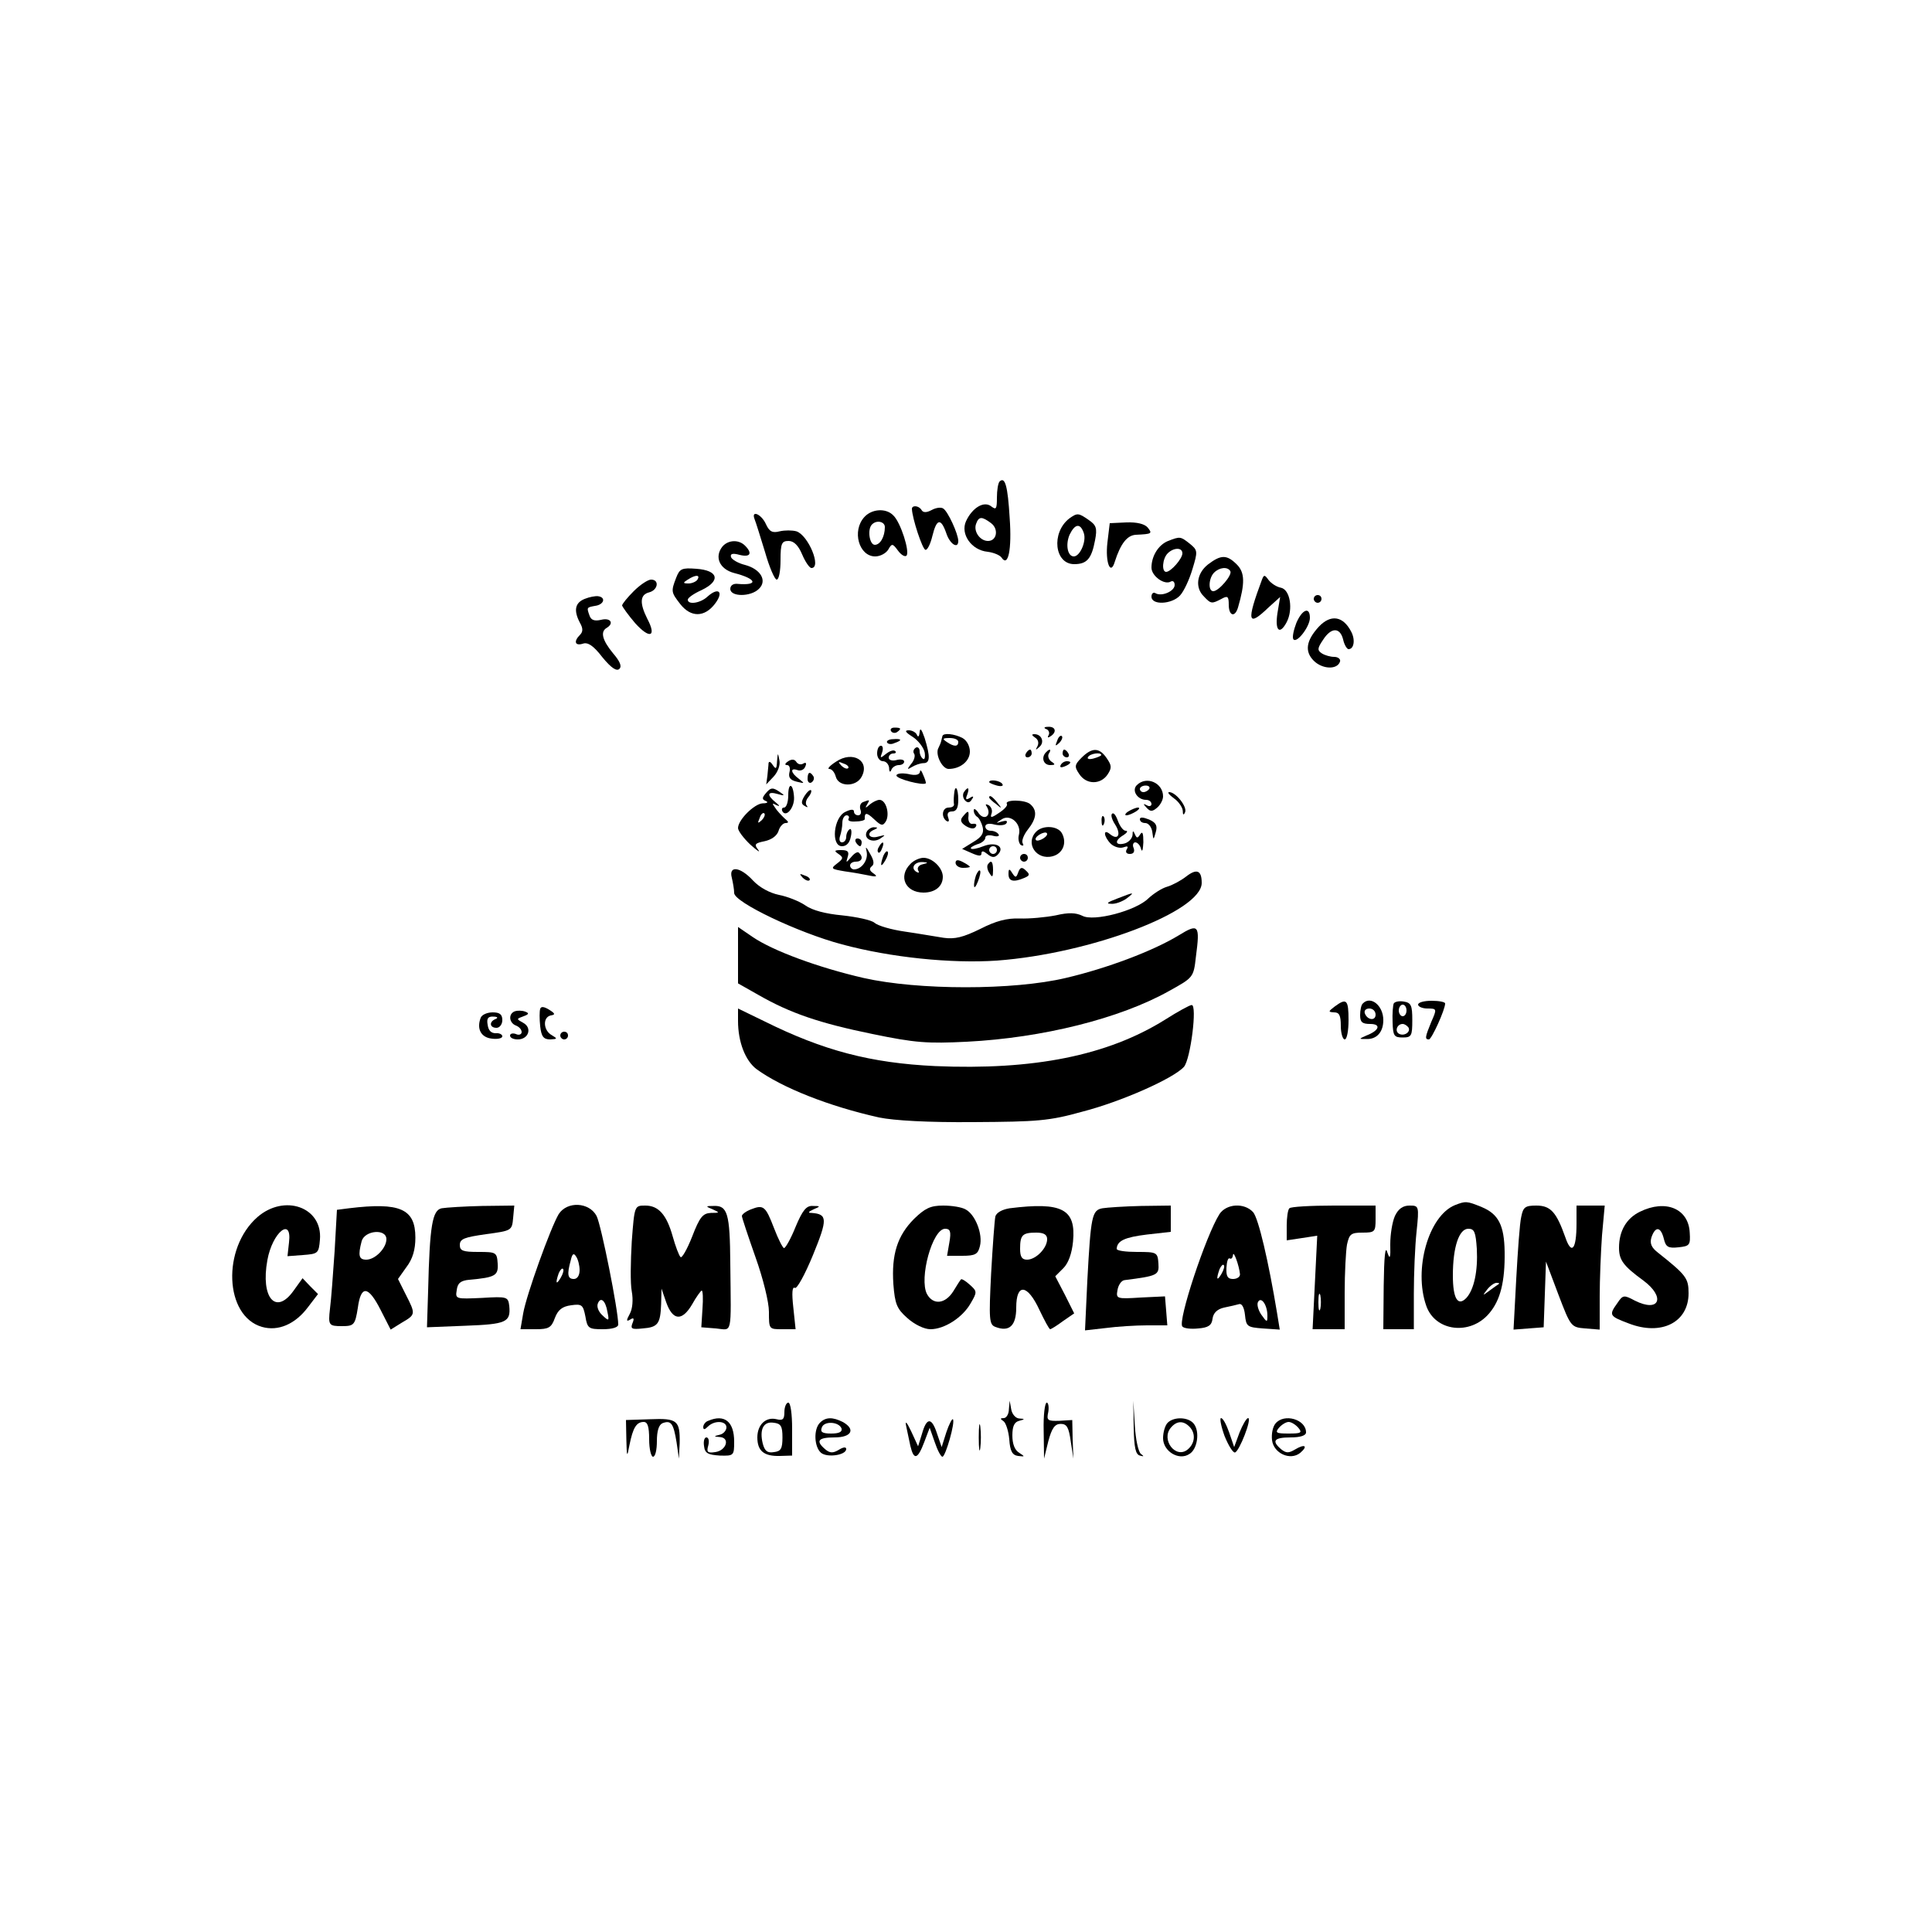 <?xml version="1.0" standalone="no"?>
<!DOCTYPE svg PUBLIC "-//W3C//DTD SVG 20010904//EN"
 "http://www.w3.org/TR/2001/REC-SVG-20010904/DTD/svg10.dtd">
<svg version="1.0" xmlns="http://www.w3.org/2000/svg"
 width="500pt" height="500pt" viewBox="0 0 500 500"
 preserveAspectRatio="xMidYMid meet">

<g transform="translate(0,500) scale(0.1,-0.1)"
fill="#000000" stroke="none">
<path d="M2587 3754 c-4 -4 -7 -23 -7 -42 0 -29 -2 -32 -14 -23 -19 16 -50 -3
-66 -38 -15 -33 14 -75 56 -79 16 -2 32 -9 36 -15 17 -26 27 20 21 103 -5 83
-12 107 -26 94z m-22 -108 c20 -15 15 -46 -8 -46 -21 0 -38 25 -31 44 7 20 15
20 39 2z"/>
<path d="M2360 3683 c1 -25 27 -104 35 -106 5 -1 13 15 18 36 11 45 22 47 36
7 9 -28 31 -42 31 -20 0 18 -27 77 -39 84 -6 4 -19 2 -30 -4 -13 -7 -22 -7
-26 0 -7 12 -25 13 -25 3z"/>
<path d="M2237 3662 c-33 -36 -14 -102 28 -102 13 0 28 8 34 18 9 16 11 16 25
-3 8 -11 18 -17 22 -13 9 10 -15 86 -34 104 -19 20 -56 17 -75 -4z m53 -26 c0
-25 -12 -46 -26 -46 -14 0 -20 41 -7 53 12 12 33 7 33 -7z"/>
<path d="M1953 3656 c3 -7 15 -46 27 -85 11 -39 25 -71 30 -71 6 0 10 23 10
50 0 44 3 50 21 50 13 0 25 -11 35 -35 8 -19 19 -35 24 -35 27 0 -8 85 -39 95
-11 3 -30 3 -43 0 -19 -5 -27 -1 -36 19 -12 26 -39 37 -29 12z"/>
<path d="M2767 3658 c-47 -37 -38 -118 13 -118 33 0 45 14 54 62 6 31 3 39
-16 52 -27 19 -30 19 -51 4z m38 -38 c7 -21 -10 -60 -26 -60 -16 0 -22 30 -11
56 14 29 28 31 37 4z"/>
<path d="M2866 3596 c-6 -51 8 -87 19 -50 15 47 32 69 55 70 41 2 43 3 30 19
-8 9 -27 14 -55 13 l-43 -2 -6 -50z"/>
<path d="M3023 3600 c-25 -10 -43 -39 -43 -69 0 -22 34 -46 50 -36 6 3 10 -1
10 -9 0 -16 -34 -31 -50 -21 -5 3 -10 -1 -10 -9 0 -23 53 -20 74 3 10 11 24
41 32 68 14 46 14 49 -7 66 -24 19 -25 19 -56 7z m37 -32 c0 -14 -30 -48 -42
-48 -12 0 -10 34 4 48 15 15 38 16 38 0z"/>
<path d="M1870 3586 c-22 -27 -8 -59 30 -69 59 -15 64 -33 8 -28 -10 1 -18 -4
-18 -13 0 -21 53 -21 74 0 22 21 5 51 -36 62 -17 4 -34 14 -36 20 -3 9 4 11
22 6 28 -7 34 4 14 24 -16 16 -43 15 -58 -2z"/>
<path d="M3126 3539 c-29 -23 -34 -60 -10 -83 18 -19 20 -19 45 -6 16 9 19 7
19 -15 0 -29 16 -34 24 -7 18 62 18 90 -3 111 -26 26 -41 26 -75 0z m58 -17
c6 -10 -30 -52 -44 -52 -14 0 -12 34 2 48 14 14 35 16 42 4z"/>
<path d="M1750 3505 c-14 -36 -13 -38 11 -69 27 -34 62 -34 89 1 24 31 10 45
-19 19 -18 -17 -51 -22 -51 -8 0 5 16 16 36 25 50 24 43 51 -14 55 -38 3 -43
0 -52 -23z m55 -5 c-3 -5 -14 -10 -23 -10 -15 0 -15 2 -2 10 20 13 33 13 25 0z"/>
<path d="M3266 3500 c-41 -110 -37 -124 17 -72 l30 27 -7 -42 c-7 -46 6 -57
24 -23 17 33 9 84 -15 89 -11 2 -25 11 -32 20 -10 14 -12 14 -17 1z"/>
<path d="M1640 3470 c-16 -16 -30 -33 -30 -37 1 -4 16 -25 34 -46 38 -42 56
-35 31 12 -20 40 -19 62 5 68 23 6 27 33 5 33 -8 0 -28 -13 -45 -30z"/>
<path d="M1513 3450 c-25 -10 -29 -30 -12 -62 8 -14 8 -23 0 -31 -17 -17 -13
-29 7 -23 13 5 28 -5 51 -35 23 -28 37 -37 44 -30 7 7 1 20 -17 41 -27 33 -33
55 -16 65 20 12 10 27 -14 21 -17 -4 -26 -1 -30 10 -8 22 -8 22 14 26 23 3 29
22 8 25 -7 1 -23 -2 -35 -7z"/>
<path d="M3400 3450 c0 -5 5 -10 10 -10 6 0 10 5 10 10 0 6 -4 10 -10 10 -5 0
-10 -4 -10 -10z"/>
<path d="M3355 3388 c-7 -18 -11 -37 -8 -42 8 -13 43 32 43 55 0 30 -20 22
-35 -13z"/>
<path d="M3413 3378 c-33 -36 -37 -64 -13 -88 22 -22 61 -24 68 -2 2 6 -5 12
-15 12 -10 0 -24 4 -32 9 -12 8 -12 13 3 35 21 33 44 33 52 1 3 -14 10 -25 14
-25 14 0 18 24 7 45 -21 41 -53 46 -84 13z"/>
<path d="M2306 3108 c3 -5 10 -6 15 -3 13 9 11 12 -6 12 -8 0 -12 -4 -9 -9z"/>
<path d="M2380 3105 c-1 -11 -4 -14 -7 -7 -2 6 -12 12 -21 12 -12 0 -9 -5 10
-17 14 -9 28 -27 31 -40 2 -12 0 -20 -4 -17 -5 3 -9 12 -9 20 0 8 -5 12 -10 9
-6 -4 -8 -11 -4 -16 3 -5 0 -17 -8 -26 -11 -14 -11 -16 2 -8 8 5 22 10 30 10
17 0 18 16 3 65 -8 23 -12 28 -13 15z"/>
<path d="M2708 3113 c6 -2 9 -10 6 -15 -4 -7 -2 -8 4 -4 18 11 14 26 -5 25
-11 0 -13 -3 -5 -6z"/>
<path d="M2439 3095 c-1 -3 -2 -8 -3 -12 -1 -5 -4 -12 -7 -18 -10 -16 9 -55
26 -55 30 0 55 20 55 45 0 14 -8 29 -19 35 -21 11 -50 14 -52 5z m41 -15 c0
-13 -11 -13 -30 0 -12 8 -11 10 8 10 12 0 22 -4 22 -10z"/>
<path d="M2679 3091 c8 -5 10 -14 6 -22 -6 -11 -5 -11 5 -2 14 12 6 33 -13 33
-8 0 -7 -3 2 -9z"/>
<path d="M2736 3083 c-6 -14 -5 -15 5 -6 7 7 10 15 7 18 -3 3 -9 -2 -12 -12z"/>
<path d="M2296 3078 c3 -4 11 -5 19 -1 21 7 19 12 -4 10 -11 0 -18 -5 -15 -9z"/>
<path d="M2270 3050 c0 -11 7 -20 15 -20 8 0 15 -8 16 -17 0 -11 3 -13 6 -5 2
6 11 12 19 12 8 0 14 4 14 9 0 5 -9 7 -20 4 -11 -3 -20 0 -20 6 0 6 5 11 12
11 6 0 8 3 5 6 -4 4 -14 1 -24 -7 -15 -12 -16 -12 -10 4 3 9 2 17 -3 17 -6 0
-10 -9 -10 -20z"/>
<path d="M2655 3050 c-3 -5 -1 -10 4 -10 6 0 11 5 11 10 0 6 -2 10 -4 10 -3 0
-8 -4 -11 -10z"/>
<path d="M2707 3053 c-13 -13 -7 -33 11 -33 13 0 14 2 3 9 -7 5 -10 14 -7 20
8 12 3 15 -7 4z"/>
<path d="M2750 3050 c0 -5 5 -10 11 -10 5 0 7 5 4 10 -3 6 -8 10 -11 10 -2 0
-4 -4 -4 -10z"/>
<path d="M2799 3039 c-18 -18 -19 -23 -6 -42 18 -28 55 -28 73 -2 12 18 11 24
-2 43 -19 28 -38 28 -65 1z m51 7 c0 -2 -9 -6 -20 -9 -11 -3 -18 -1 -14 4 5 9
34 13 34 5z"/>
<path d="M2011 3030 c-1 -20 -3 -22 -11 -10 -5 8 -10 11 -11 5 0 -5 -2 -20 -3
-33 l-3 -22 19 20 c11 12 18 30 15 43 -4 20 -4 20 -6 -3z"/>
<path d="M2164 3029 c-16 -10 -24 -19 -18 -19 7 0 14 -9 17 -20 7 -27 53 -27
67 0 22 41 -23 68 -66 39z m31 -17 c-3 -3 -11 0 -18 7 -9 10 -8 11 6 5 10 -3
15 -9 12 -12z"/>
<path d="M2040 3030 c-9 -6 -10 -10 -3 -10 6 0 9 -8 6 -19 -3 -13 2 -20 19
-24 21 -5 21 -5 6 7 -22 16 -24 30 -4 23 8 -3 17 1 20 9 4 9 2 12 -5 8 -6 -4
-14 -2 -18 4 -4 7 -12 8 -21 2z"/>
<path d="M2745 3020 c-3 -6 1 -7 9 -4 18 7 21 14 7 14 -6 0 -13 -4 -16 -10z"/>
<path d="M2381 3003 c-1 -8 -11 -11 -31 -6 -17 3 -30 1 -30 -4 0 -9 70 -27 76
-20 1 1 -2 11 -7 22 -4 11 -8 14 -8 8z"/>
<path d="M2090 2984 c0 -8 5 -12 10 -9 6 4 8 11 5 16 -9 14 -15 11 -15 -7z"/>
<path d="M2560 2976 c0 -2 9 -6 20 -9 11 -3 18 -1 14 4 -5 9 -34 13 -34 5z"/>
<path d="M2942 2968 c-14 -14 2 -38 24 -38 8 0 14 -5 14 -11 0 -5 -6 -7 -12
-3 -10 5 -10 4 -1 -6 10 -11 15 -11 28 0 8 7 15 20 15 29 0 35 -43 54 -68 29z
m32 -10 c-3 -4 -9 -8 -15 -8 -5 0 -9 4 -9 8 0 5 7 9 15 9 8 0 12 -4 9 -9z"/>
<path d="M2040 2942 c0 -18 -5 -32 -11 -32 -5 0 -7 -4 -4 -10 10 -16 31 10 30
36 -2 37 -15 41 -15 6z"/>
<path d="M1981 2946 c-9 -11 -9 -15 1 -19 7 -3 4 -6 -8 -6 -22 -1 -64 -43 -64
-64 0 -7 14 -26 32 -43 18 -16 27 -22 20 -13 -11 14 -8 17 17 22 18 4 32 14
36 27 3 11 12 20 18 20 8 0 8 3 2 8 -5 4 -17 16 -25 26 -13 18 -13 19 0 12 9
-4 8 -1 -2 7 -25 20 -22 30 5 22 17 -5 19 -4 7 4 -20 14 -25 14 -39 -3z m-10
-69 c-10 -9 -11 -8 -5 6 3 10 9 15 12 12 3 -3 0 -11 -7 -18z"/>
<path d="M2082 2940 c-9 -15 -9 -21 1 -26 6 -4 9 -4 5 1 -4 4 -3 14 4 22 6 7
9 15 7 18 -3 2 -10 -4 -17 -15z"/>
<path d="M2469 2943 c-1 -10 -1 -21 0 -25 0 -5 -6 -8 -14 -8 -17 0 -20 -25 -5
-35 6 -3 7 1 4 9 -4 11 0 16 10 16 11 0 16 9 16 30 0 32 -9 42 -11 13z"/>
<path d="M2494 2949 c-3 -6 -2 -15 4 -21 6 -6 12 -6 17 3 6 8 4 10 -5 4 -10
-6 -12 -4 -7 8 7 19 2 23 -9 6z"/>
<path d="M3038 2934 c12 -8 22 -23 23 -32 0 -11 2 -13 6 -4 6 14 -24 52 -41
52 -6 0 0 -7 12 -16z"/>
<path d="M2560 2936 c0 -2 8 -10 18 -17 15 -13 16 -12 3 4 -13 16 -21 21 -21
13z"/>
<path d="M2233 2924 c-7 -3 -9 -12 -6 -20 3 -8 0 -14 -6 -14 -6 0 -11 4 -11
10 0 6 -8 6 -22 -1 -31 -14 -38 -89 -9 -89 12 0 20 9 23 25 3 13 1 22 -3 19
-5 -3 -9 -12 -9 -20 0 -8 -5 -14 -11 -14 -6 0 -8 7 -5 16 3 9 6 24 6 35 0 10
5 19 11 19 5 0 8 -4 5 -9 -3 -5 5 -8 18 -7 13 0 24 3 24 6 -1 18 5 18 24 0 19
-18 23 -18 31 -5 10 19 0 55 -17 55 -6 0 -18 -6 -25 -12 -11 -10 -13 -10 -7 0
8 13 7 13 -11 6z"/>
<path d="M2606 2919 c2 -4 -7 -14 -21 -23 -19 -13 -23 -13 -19 -2 3 8 0 17 -7
22 -8 4 -10 3 -5 -4 13 -22 -6 -37 -21 -17 -7 11 -13 14 -13 8 0 -7 4 -14 9
-17 5 -3 11 -15 14 -26 4 -16 -2 -26 -24 -39 l-29 -18 25 -11 c18 -8 25 -8 25
-1 0 8 5 7 15 -1 12 -10 19 -10 27 -2 20 20 -4 35 -37 22 -15 -6 -30 -9 -32
-6 -3 2 5 7 16 11 12 3 21 11 21 17 0 6 9 8 20 5 11 -3 18 -1 14 4 -3 5 -12 9
-20 9 -8 0 -14 5 -14 11 0 7 10 9 24 5 14 -3 28 -2 31 4 3 6 -1 7 -12 4 -17
-5 -17 -5 0 6 22 14 51 -12 44 -40 -3 -11 0 -23 5 -27 6 -3 8 -1 5 4 -4 6 2
22 13 36 23 29 25 50 6 66 -14 12 -68 12 -60 0z m-26 -119 c0 -5 -4 -10 -10
-10 -5 0 -10 5 -10 10 0 6 5 10 10 10 6 0 10 -4 10 -10z"/>
<path d="M2920 2900 c-8 -5 -10 -10 -5 -10 6 0 17 5 25 10 8 5 11 10 5 10 -5
0 -17 -5 -25 -10z"/>
<path d="M2492 2887 c-8 -9 -6 -16 8 -25 12 -7 21 -8 25 -2 4 6 1 9 -7 8 -7
-2 -12 5 -12 15 2 20 0 21 -14 4z"/>
<path d="M2878 2894 c-4 -3 0 -16 8 -28 16 -25 8 -42 -13 -25 -19 16 -17 -6 2
-25 9 -8 23 -12 32 -9 11 4 14 3 9 -5 -4 -7 -1 -12 8 -12 10 0 13 6 10 15 -4
8 -1 15 4 15 6 0 13 -8 15 -17 3 -10 5 -2 6 17 0 23 -2 30 -8 21 -7 -11 -9
-11 -14 0 -4 10 -6 10 -6 -2 -1 -9 -10 -19 -21 -22 -25 -6 -26 8 -2 22 9 6 12
11 5 11 -6 0 -15 12 -20 26 -5 14 -11 22 -15 18z"/>
<path d="M2851 2874 c0 -11 3 -14 6 -6 3 7 2 16 -1 19 -3 4 -6 -2 -5 -13z"/>
<path d="M2950 2880 c0 -6 6 -10 14 -10 8 0 16 -10 18 -22 3 -23 3 -23 9 -2 5
17 1 25 -17 33 -15 6 -24 7 -24 1z"/>
<path d="M2244 2849 c-11 -18 12 -32 33 -20 16 11 16 11 -4 6 -24 -7 -33 9
-10 18 9 4 9 6 0 6 -6 1 -15 -4 -19 -10z"/>
<path d="M2682 2848 c-30 -30 0 -75 42 -64 27 7 38 35 24 60 -11 19 -49 21
-66 4z m18 -18 c-8 -5 -17 -7 -19 -4 -3 3 1 9 9 14 8 5 17 7 19 4 3 -3 -1 -9
-9 -14z"/>
<path d="M2215 2820 c3 -5 8 -10 11 -10 2 0 4 5 4 10 0 6 -5 10 -11 10 -5 0
-7 -4 -4 -10z"/>
<path d="M2275 2809 c-4 -6 -5 -12 -2 -15 2 -3 7 2 10 11 7 17 1 20 -8 4z"/>
<path d="M2243 2795 c4 -21 -13 -45 -33 -45 -5 0 -10 5 -10 10 0 6 7 10 15 10
16 0 20 12 8 23 -3 4 -12 -1 -20 -11 -14 -16 -14 -16 -9 1 4 13 0 17 -17 17
-18 0 -19 -2 -7 -10 13 -9 13 -12 -4 -25 -17 -13 -15 -14 20 -20 22 -3 50 -8
64 -11 19 -4 22 -2 10 6 -10 7 -11 12 -4 18 7 5 6 15 -4 32 -11 20 -13 21 -9
5z"/>
<path d="M2286 2785 c-9 -26 -7 -32 5 -12 6 10 9 21 6 23 -2 3 -7 -2 -11 -11z"/>
<path d="M2640 2780 c0 -5 5 -10 10 -10 6 0 10 5 10 10 0 6 -4 10 -10 10 -5 0
-10 -4 -10 -10z"/>
<path d="M2356 2764 c-32 -32 -13 -74 34 -74 30 0 50 16 50 41 0 23 -27 49
-50 49 -10 0 -26 -7 -34 -16z m31 -1 c-9 -2 -14 -9 -11 -15 4 -7 2 -8 -5 -4
-15 10 -4 26 17 25 15 -1 15 -2 -1 -6z"/>
<path d="M2473 2767 c0 -7 9 -13 19 -13 10 0 18 1 18 3 0 1 -8 7 -18 12 -13 7
-19 6 -19 -2z"/>
<path d="M2556 2762 c-2 -4 -1 -14 5 -22 7 -12 9 -10 9 8 0 23 -5 28 -14 14z"/>
<path d="M2635 2742 c-5 -14 -7 -14 -15 -2 -8 13 -10 12 -10 -2 0 -19 13 -22
41 -10 14 6 15 9 4 19 -10 10 -15 9 -20 -5z"/>
<path d="M1894 2728 c3 -13 6 -30 6 -39 0 -24 166 -103 279 -133 126 -34 283
-50 401 -42 242 18 530 127 530 201 0 33 -13 38 -41 16 -13 -10 -35 -22 -49
-26 -14 -4 -35 -18 -48 -30 -32 -32 -142 -61 -171 -45 -17 8 -35 9 -69 1 -26
-5 -68 -9 -93 -8 -33 1 -61 -6 -102 -27 -45 -22 -66 -27 -95 -23 -20 3 -65 11
-100 16 -35 5 -70 15 -79 23 -8 7 -46 15 -83 19 -43 4 -78 13 -96 26 -16 11
-47 23 -68 27 -24 5 -50 19 -67 37 -33 36 -64 40 -55 7z"/>
<path d="M2526 2735 c-3 -9 -6 -22 -5 -28 0 -7 5 -1 10 12 5 13 8 26 5 28 -2
2 -6 -3 -10 -12z"/>
<path d="M2077 2729 c7 -7 15 -10 18 -7 3 3 -2 9 -12 12 -14 6 -15 5 -6 -5z"/>
<path d="M2890 2674 c-24 -9 -29 -13 -14 -13 11 -1 29 6 40 14 22 17 20 17
-26 -1z"/>
<path d="M3050 2579 c-66 -40 -185 -85 -292 -110 -135 -32 -381 -32 -523 0
-117 27 -234 70 -287 106 l-38 26 0 -73 0 -73 53 -30 c82 -47 158 -73 295
-101 111 -23 142 -25 244 -20 196 10 396 60 523 131 63 35 64 35 70 89 11 83
7 87 -45 55z"/>
<path d="M3454 2395 c-17 -13 -17 -14 -1 -15 13 0 17 -8 17 -35 0 -19 5 -35
10 -35 6 0 10 23 10 50 0 53 -5 58 -36 35z"/>
<path d="M3527 2403 c-4 -3 -7 -17 -7 -30 0 -18 5 -23 26 -23 29 0 24 -17 -10
-30 -20 -9 -20 -9 0 -9 27 -1 44 18 44 49 0 38 -33 64 -53 43z m33 -29 c0 -17
-22 -14 -28 4 -2 7 3 12 12 12 9 0 16 -7 16 -16z"/>
<path d="M3607 2403 c-2 -4 -4 -26 -3 -48 1 -36 4 -40 26 -40 23 0 25 4 25 45
0 38 -3 45 -22 48 -11 2 -23 0 -26 -5z m33 -18 c0 -8 -4 -15 -10 -15 -5 0 -10
7 -10 15 0 8 5 15 10 15 6 0 10 -7 10 -15z m5 -44 c7 -12 -12 -24 -25 -16 -11
7 -4 25 10 25 5 0 11 -4 15 -9z"/>
<path d="M3670 2400 c0 -5 11 -10 24 -10 25 0 25 -1 10 -35 -16 -39 -17 -45
-6 -45 7 0 42 77 42 93 0 4 -16 7 -35 7 -19 0 -35 -4 -35 -10z"/>
<path d="M1398 2389 c-2 -6 -2 -26 0 -45 3 -27 9 -34 26 -34 19 1 19 2 4 11
-22 12 -24 46 -3 51 13 2 12 5 -4 15 -13 8 -21 9 -23 2z"/>
<path d="M3015 2361 c-149 -93 -340 -131 -595 -120 -167 8 -289 40 -442 116
l-68 33 0 -32 c0 -55 19 -103 48 -125 66 -48 187 -96 317 -125 39 -8 126 -13
245 -12 165 1 195 3 281 27 101 26 236 86 263 116 17 19 35 161 20 160 -5 0
-36 -17 -69 -38z"/>
<path d="M1333 2383 c-18 -6 -16 -30 2 -37 8 -3 15 -10 15 -17 0 -6 -7 -9 -15
-5 -8 3 -15 1 -15 -4 0 -6 9 -10 20 -10 28 0 38 30 14 43 -18 10 -18 10 1 17
14 5 15 8 4 12 -8 3 -20 3 -26 1z"/>
<path d="M1244 2366 c-11 -29 1 -51 29 -54 15 -2 27 1 27 6 0 5 -8 9 -17 8
-12 0 -19 7 -21 22 -3 16 1 22 15 21 10 0 13 -3 6 -6 -18 -7 -16 -23 2 -23 8
0 15 9 15 20 0 15 -7 20 -25 20 -14 0 -28 -6 -31 -14z"/>
<path d="M1450 2320 c0 -5 5 -10 10 -10 6 0 10 5 10 10 0 6 -4 10 -10 10 -5 0
-10 -4 -10 -10z"/>
<path d="M3765 1881 c-68 -28 -107 -166 -74 -260 23 -67 114 -78 163 -20 29
34 41 82 40 159 -1 69 -16 98 -59 116 -39 16 -42 16 -70 5z m57 -113 c3 -57
-7 -105 -27 -127 -22 -23 -35 -2 -35 58 0 74 16 121 40 121 16 0 19 -9 22 -52z
m57 -91 c-2 -1 -13 -9 -24 -17 -19 -14 -19 -14 -6 3 7 9 18 17 24 17 6 0 8 -1
6 -3z"/>
<path d="M666 1850 c-92 -81 -85 -256 12 -284 42 -12 86 7 119 51 l26 34 -20
20 -20 21 -23 -32 c-46 -65 -86 -19 -68 79 13 72 64 113 56 46 l-4 -36 40 3
c39 3 41 4 44 40 7 84 -92 119 -162 58z"/>
<path d="M903 1873 l-31 -4 -6 -107 c-4 -59 -9 -126 -12 -149 -5 -43 -3 -45
31 -45 31 0 34 3 41 47 8 60 27 58 59 -5 l26 -51 29 18 c36 21 36 22 10 73
l-20 40 22 31 c16 21 23 45 23 76 0 75 -40 92 -172 76z m97 -80 c0 -23 -29
-53 -52 -53 -19 0 -22 10 -12 48 8 28 64 33 64 5z"/>
<path d="M1143 1873 c-24 -5 -31 -44 -35 -213 l-3 -95 100 4 c105 4 117 9 113
51 -3 24 -5 25 -71 21 -67 -3 -69 -3 -65 20 2 18 10 25 33 27 67 6 75 11 73
42 -2 29 -4 30 -50 30 -40 0 -48 3 -48 18 0 16 12 20 68 28 66 9 67 9 70 42
l3 32 -83 -1 c-46 -1 -93 -4 -105 -6z"/>
<path d="M1446 1858 c-21 -35 -84 -210 -92 -257 l-7 -41 40 0 c33 0 40 4 49
29 8 21 19 30 42 33 28 4 31 1 37 -29 5 -31 9 -33 45 -33 25 0 40 5 40 12 0
37 -44 257 -56 281 -19 36 -76 39 -98 5z m54 -145 c0 -14 -6 -23 -15 -23 -16
0 -18 12 -8 48 4 18 8 20 14 10 5 -7 9 -23 9 -35z m-49 -20 c-12 -20 -14 -14
-5 12 4 9 9 14 11 11 3 -2 0 -13 -6 -23z m121 -88 c5 -24 4 -25 -13 -9 -10 9
-15 22 -12 30 7 19 20 9 25 -21z"/>
<path d="M1635 1787 c-3 -51 -4 -109 0 -129 4 -22 2 -45 -5 -58 -10 -18 -9
-21 1 -15 9 6 11 3 6 -9 -6 -15 -2 -17 26 -14 40 3 46 12 48 63 l1 40 12 -35
c17 -48 41 -50 67 -6 11 20 23 36 25 36 3 0 4 -21 2 -47 l-3 -48 38 -3 c43 -4
39 -22 37 168 -1 130 -7 151 -44 149 -20 0 -21 -1 -1 -9 18 -8 18 -9 -5 -9
-21 -1 -29 -10 -49 -62 -13 -33 -27 -57 -30 -52 -4 4 -13 28 -20 53 -16 57
-37 80 -71 80 -28 0 -28 0 -35 -93z"/>
<path d="M1943 1870 c-13 -5 -23 -13 -23 -17 0 -4 16 -52 35 -106 20 -56 35
-117 35 -142 0 -45 0 -45 34 -45 l35 0 -6 57 c-4 36 -3 54 4 50 5 -4 26 34 47
85 38 93 38 106 -4 109 -10 0 -8 3 5 9 19 8 19 9 -2 9 -16 1 -26 -11 -44 -54
-12 -30 -26 -55 -30 -55 -3 0 -15 23 -26 52 -22 57 -27 61 -60 48z"/>
<path d="M2366 1846 c-44 -44 -59 -93 -54 -169 4 -52 9 -64 36 -88 19 -17 44
-29 60 -29 36 0 83 30 104 67 17 29 17 31 -2 48 -11 10 -21 16 -23 14 -2 -2
-11 -16 -20 -31 -21 -33 -52 -36 -68 -7 -21 40 14 169 47 169 13 0 16 -7 11
-35 l-6 -35 39 0 c34 0 41 4 46 25 8 31 -12 82 -37 95 -10 6 -36 10 -58 10
-33 0 -47 -7 -75 -34z"/>
<path d="M2613 1873 c-19 -3 -34 -11 -37 -21 -2 -9 -7 -76 -11 -148 -6 -119
-5 -132 11 -138 36 -14 54 3 54 50 0 64 29 61 60 -6 13 -27 25 -50 28 -50 2 0
17 9 33 21 l29 20 -24 48 -25 48 21 21 c13 13 22 38 25 69 8 84 -28 103 -164
86z m97 -80 c0 -23 -29 -53 -52 -53 -13 0 -18 7 -18 28 0 36 6 42 42 42 19 0
28 -5 28 -17z"/>
<path d="M2853 1873 c-27 -5 -30 -20 -39 -187 l-6 -129 53 6 c30 4 78 7 107 7
l53 0 -3 38 -3 37 -63 -3 c-62 -4 -64 -3 -60 19 2 13 10 25 18 26 86 11 90 13
88 43 -2 29 -4 30 -55 30 -29 0 -53 3 -53 8 1 21 21 30 78 37 l62 7 0 34 0 34
-77 -1 c-43 -1 -88 -4 -100 -6z"/>
<path d="M3156 1858 c-35 -55 -109 -278 -96 -291 4 -5 23 -7 41 -5 26 2 35 8
37 25 2 15 12 25 30 29 15 3 32 7 39 9 7 2 13 -9 15 -28 3 -30 6 -32 46 -35
l44 -3 -7 43 c-22 133 -48 245 -62 261 -23 25 -69 22 -87 -5z m53 -155 c1 -7
-7 -13 -18 -13 -14 0 -18 7 -17 29 1 16 4 27 9 24 4 -2 7 2 8 9 1 14 16 -28
18 -49z m-48 0 c-12 -20 -14 -14 -5 12 4 9 9 14 11 11 3 -2 0 -13 -6 -23z
m119 -108 c0 -18 -1 -18 -16 3 -8 12 -12 27 -8 33 8 14 24 -8 24 -36z"/>
<path d="M3337 1873 c-4 -3 -7 -24 -7 -45 l0 -38 40 6 39 6 -6 -121 -6 -121
41 0 42 0 0 94 c0 51 3 108 6 125 6 27 10 31 40 31 32 0 34 2 34 35 l0 35
-108 0 c-60 0 -112 -3 -115 -7z m80 -260 c-3 -10 -5 -2 -5 17 0 19 2 27 5 18
2 -10 2 -26 0 -35z"/>
<path d="M3610 1853 c-7 -16 -12 -48 -12 -73 1 -37 -1 -41 -8 -20 -5 17 -8
-12 -9 -87 l-1 -113 39 0 40 0 0 92 c0 51 3 123 7 160 7 67 6 68 -18 68 -17 0
-29 -8 -38 -27z"/>
<path d="M3937 1851 c-4 -16 -9 -89 -13 -161 l-7 -131 39 3 39 3 3 85 3 85 32
-85 c32 -84 33 -85 70 -88 l37 -3 0 84 c0 46 3 118 6 160 l7 77 -37 0 -36 0 0
-47 c0 -67 -13 -82 -29 -35 -23 65 -38 82 -75 82 -29 0 -34 -4 -39 -29z"/>
<path d="M4244 1864 c-35 -17 -54 -50 -54 -93 0 -32 11 -47 63 -85 58 -43 42
-84 -22 -52 -28 15 -31 15 -45 -6 -23 -32 -21 -34 29 -53 85 -33 155 3 155 78
0 39 -6 47 -79 105 -17 13 -22 24 -17 40 10 29 24 28 32 -4 5 -21 11 -25 38
-22 29 3 31 6 29 38 -3 62 -62 87 -129 54z"/>
<path d="M2030 1346 c0 -19 -4 -23 -20 -19 -28 7 -50 -14 -50 -47 0 -35 17
-49 58 -48 l32 1 0 69 c0 39 -4 68 -10 68 -5 0 -10 -11 -10 -24z m-5 -66 c0
-29 -4 -36 -22 -38 -17 -3 -24 3 -29 22 -9 37 2 58 28 54 19 -2 23 -9 23 -38z"/>
<path d="M2611 1353 c0 -13 -7 -23 -13 -23 -10 0 -10 -2 -1 -8 6 -4 13 -25 15
-47 2 -31 8 -41 23 -43 18 -2 18 -2 3 8 -12 7 -18 23 -18 45 0 24 5 35 18 38
15 4 15 5 0 6 -9 0 -19 11 -21 24 l-4 22 -2 -22z"/>
<path d="M2701 1298 l1 -73 11 45 c9 34 17 45 32 45 16 0 21 -9 26 -45 l7 -45
-2 50 -1 50 -33 -2 c-31 -1 -34 1 -29 23 2 13 0 24 -4 24 -5 0 -9 -33 -8 -72z"/>
<path d="M2934 1306 c1 -53 5 -70 16 -73 11 -3 11 -2 3 4 -7 5 -14 38 -16 73
l-4 65 1 -69z"/>
<path d="M1621 1275 c1 -47 2 -48 8 -15 9 45 18 60 37 60 10 0 14 -12 14 -45
0 -25 5 -45 10 -45 6 0 10 18 10 40 0 27 5 43 15 47 22 8 28 -1 36 -50 l6 -42
2 40 c1 59 -6 65 -77 62 l-62 -2 1 -50z"/>
<path d="M1833 1323 c-7 -2 -13 -10 -13 -16 0 -8 4 -7 12 1 17 17 48 15 48 -2
0 -8 -8 -17 -17 -19 -17 -4 -16 -5 0 -6 27 -2 17 -35 -12 -39 -20 -3 -23 0
-18 17 3 12 1 21 -5 21 -5 0 -8 -10 -6 -22 2 -19 10 -23 41 -25 36 -1 37 0 37
36 0 52 -25 72 -67 54z"/>
<path d="M2122 1318 c-17 -17 -15 -63 3 -78 16 -13 65 -6 65 10 0 6 -8 5 -19
-2 -15 -9 -23 -9 -35 1 -26 22 -19 31 24 31 44 0 55 21 21 40 -26 13 -44 13
-59 -2z m56 -15 c2 -9 -7 -13 -27 -13 -23 0 -29 4 -24 16 6 17 44 15 51 -3z"/>
<path d="M2345 1310 c3 -14 8 -37 11 -52 9 -38 19 -35 36 10 l14 37 13 -37 c7
-21 16 -38 20 -38 8 0 34 91 27 97 -2 2 -10 -13 -17 -34 l-12 -38 -12 35 c-14
43 -27 42 -39 -1 l-10 -32 -18 39 c-11 23 -16 29 -13 14z"/>
<path d="M2533 1280 c0 -30 2 -43 4 -27 2 15 2 39 0 55 -2 15 -4 2 -4 -28z"/>
<path d="M3022 1318 c-7 -7 -12 -25 -12 -40 0 -34 41 -59 68 -41 21 12 28 59
11 79 -14 17 -51 18 -67 2z m56 -10 c17 -17 15 -43 -4 -59 -31 -26 -70 25 -44
56 15 18 32 19 48 3z"/>
<path d="M3169 1284 c10 -25 22 -44 27 -43 11 2 45 89 34 89 -4 0 -14 -17 -22
-37 l-14 -38 -13 38 c-7 20 -16 37 -21 37 -4 0 0 -21 9 -46z"/>
<path d="M3301 1316 c-7 -8 -11 -27 -9 -43 4 -34 47 -54 73 -33 21 18 12 24
-13 9 -17 -10 -23 -10 -36 0 -26 22 -19 31 24 31 26 0 40 5 40 13 0 34 -57 50
-79 23z m59 -11 c11 -13 7 -15 -25 -15 -32 0 -36 2 -25 15 7 8 18 15 25 15 7
0 18 -7 25 -15z"/>
</g>
</svg>
